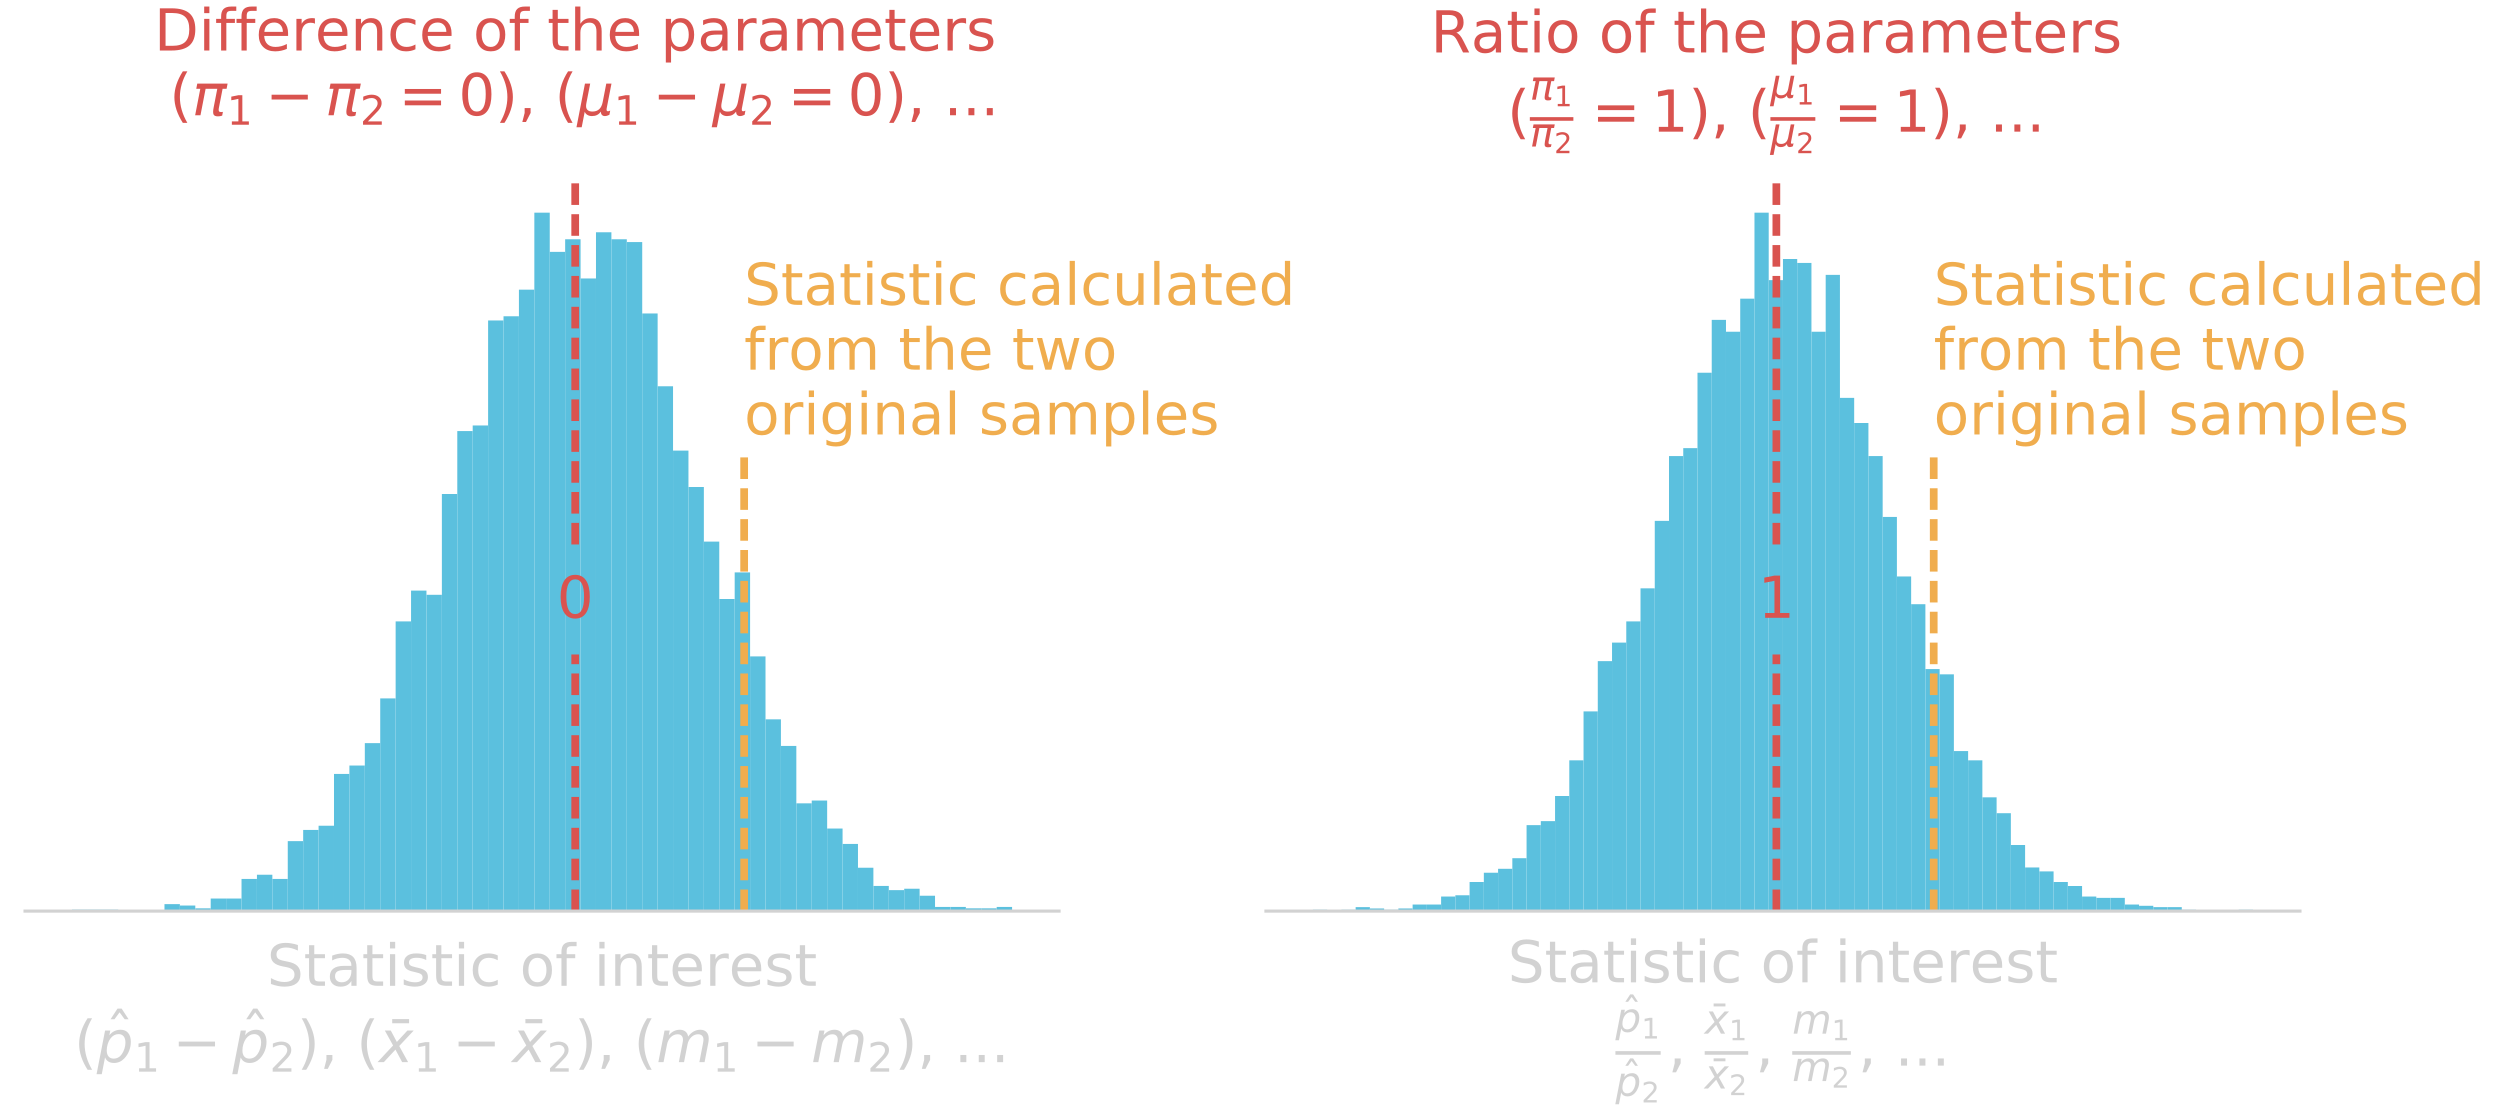 <?xml version="1.0" encoding="utf-8" standalone="no"?>
<!DOCTYPE svg PUBLIC "-//W3C//DTD SVG 1.1//EN"
  "http://www.w3.org/Graphics/SVG/1.1/DTD/svg11.dtd">
<!-- Created with matplotlib (http://matplotlib.org/) -->
<svg height="288pt" version="1.1" viewBox="0 0 648 288" width="648pt" xmlns="http://www.w3.org/2000/svg" xmlns:xlink="http://www.w3.org/1999/xlink">
 <defs>
  <style type="text/css">
*{stroke-linecap:butt;stroke-linejoin:round;}
  </style>
 </defs>
 <g id="figure_1">
  <g id="patch_1">
   <path d="M 0 288 
L 648 288 
L 648 0 
L 0 0 
z
" style="fill:none;"/>
  </g>
  <g id="axes_1">
   <g id="patch_2">
    <path d="M 6.48 236.16 
L 274.516 236.16 
L 274.516 46.08 
L 6.48 46.08 
z
" style="fill:none;"/>
   </g>
   <g id="patch_3">
    <path clip-path="url(#p42663a3087)" d="M 18.663 236.16 
L 22.658 236.16 
L 22.658 235.797 
L 18.663 235.797 
z
" style="fill:#5bc0de;"/>
   </g>
   <g id="patch_4">
    <path clip-path="url(#p42663a3087)" d="M 22.658 236.16 
L 26.653 236.16 
L 26.653 235.797 
L 22.658 235.797 
z
" style="fill:#5bc0de;"/>
   </g>
   <g id="patch_5">
    <path clip-path="url(#p42663a3087)" d="M 26.653 236.16 
L 30.647 236.16 
L 30.647 235.797 
L 26.653 235.797 
z
" style="fill:#5bc0de;"/>
   </g>
   <g id="patch_6">
    <path clip-path="url(#p42663a3087)" d="M 30.647 236.16 
L 34.642 236.16 
L 34.642 236.16 
L 30.647 236.16 
z
" style="fill:#5bc0de;"/>
   </g>
   <g id="patch_7">
    <path clip-path="url(#p42663a3087)" d="M 34.642 236.16 
L 38.636 236.16 
L 38.636 236.16 
L 34.642 236.16 
z
" style="fill:#5bc0de;"/>
   </g>
   <g id="patch_8">
    <path clip-path="url(#p42663a3087)" d="M 38.636 236.16 
L 42.631 236.16 
L 42.631 236.16 
L 38.636 236.16 
z
" style="fill:#5bc0de;"/>
   </g>
   <g id="patch_9">
    <path clip-path="url(#p42663a3087)" d="M 42.631 236.16 
L 46.626 236.16 
L 46.626 234.346 
L 42.631 234.346 
z
" style="fill:#5bc0de;"/>
   </g>
   <g id="patch_10">
    <path clip-path="url(#p42663a3087)" d="M 46.626 236.16 
L 50.62 236.16 
L 50.62 234.709 
L 46.626 234.709 
z
" style="fill:#5bc0de;"/>
   </g>
   <g id="patch_11">
    <path clip-path="url(#p42663a3087)" d="M 50.62 236.16 
L 54.615 236.16 
L 54.615 235.434 
L 50.62 235.434 
z
" style="fill:#5bc0de;"/>
   </g>
   <g id="patch_12">
    <path clip-path="url(#p42663a3087)" d="M 54.615 236.16 
L 58.609 236.16 
L 58.609 232.895 
L 54.615 232.895 
z
" style="fill:#5bc0de;"/>
   </g>
   <g id="patch_13">
    <path clip-path="url(#p42663a3087)" d="M 58.609 236.16 
L 62.604 236.16 
L 62.604 232.895 
L 58.609 232.895 
z
" style="fill:#5bc0de;"/>
   </g>
   <g id="patch_14">
    <path clip-path="url(#p42663a3087)" d="M 62.604 236.16 
L 66.598 236.16 
L 66.598 227.816 
L 62.604 227.816 
z
" style="fill:#5bc0de;"/>
   </g>
   <g id="patch_15">
    <path clip-path="url(#p42663a3087)" d="M 66.598 236.16 
L 70.593 236.16 
L 70.593 226.728 
L 66.598 226.728 
z
" style="fill:#5bc0de;"/>
   </g>
   <g id="patch_16">
    <path clip-path="url(#p42663a3087)" d="M 70.593 236.16 
L 74.588 236.16 
L 74.588 227.816 
L 70.593 227.816 
z
" style="fill:#5bc0de;"/>
   </g>
   <g id="patch_17">
    <path clip-path="url(#p42663a3087)" d="M 74.588 236.16 
L 78.582 236.16 
L 78.582 218.021 
L 74.588 218.021 
z
" style="fill:#5bc0de;"/>
   </g>
   <g id="patch_18">
    <path clip-path="url(#p42663a3087)" d="M 78.582 236.16 
L 82.577 236.16 
L 82.577 215.119 
L 78.582 215.119 
z
" style="fill:#5bc0de;"/>
   </g>
   <g id="patch_19">
    <path clip-path="url(#p42663a3087)" d="M 82.577 236.16 
L 86.571 236.16 
L 86.571 214.03 
L 82.577 214.03 
z
" style="fill:#5bc0de;"/>
   </g>
   <g id="patch_20">
    <path clip-path="url(#p42663a3087)" d="M 86.571 236.16 
L 90.566 236.16 
L 90.566 200.607 
L 86.571 200.607 
z
" style="fill:#5bc0de;"/>
   </g>
   <g id="patch_21">
    <path clip-path="url(#p42663a3087)" d="M 90.566 236.16 
L 94.561 236.16 
L 94.561 198.431 
L 90.566 198.431 
z
" style="fill:#5bc0de;"/>
   </g>
   <g id="patch_22">
    <path clip-path="url(#p42663a3087)" d="M 94.561 236.16 
L 98.555 236.16 
L 98.555 192.626 
L 94.561 192.626 
z
" style="fill:#5bc0de;"/>
   </g>
   <g id="patch_23">
    <path clip-path="url(#p42663a3087)" d="M 98.555 236.16 
L 102.55 236.16 
L 102.55 181.017 
L 98.555 181.017 
z
" style="fill:#5bc0de;"/>
   </g>
   <g id="patch_24">
    <path clip-path="url(#p42663a3087)" d="M 102.55 236.16 
L 106.544 236.16 
L 106.544 161.064 
L 102.55 161.064 
z
" style="fill:#5bc0de;"/>
   </g>
   <g id="patch_25">
    <path clip-path="url(#p42663a3087)" d="M 106.544 236.16 
L 110.539 236.16 
L 110.539 153.083 
L 106.544 153.083 
z
" style="fill:#5bc0de;"/>
   </g>
   <g id="patch_26">
    <path clip-path="url(#p42663a3087)" d="M 110.539 236.16 
L 114.533 236.16 
L 114.533 154.171 
L 110.539 154.171 
z
" style="fill:#5bc0de;"/>
   </g>
   <g id="patch_27">
    <path clip-path="url(#p42663a3087)" d="M 114.533 236.16 
L 118.528 236.16 
L 118.528 128.051 
L 114.533 128.051 
z
" style="fill:#5bc0de;"/>
   </g>
   <g id="patch_28">
    <path clip-path="url(#p42663a3087)" d="M 118.528 236.16 
L 122.523 236.16 
L 122.523 111.726 
L 118.528 111.726 
z
" style="fill:#5bc0de;"/>
   </g>
   <g id="patch_29">
    <path clip-path="url(#p42663a3087)" d="M 122.523 236.16 
L 126.517 236.16 
L 126.517 110.274 
L 122.523 110.274 
z
" style="fill:#5bc0de;"/>
   </g>
   <g id="patch_30">
    <path clip-path="url(#p42663a3087)" d="M 126.517 236.16 
L 130.512 236.16 
L 130.512 83.066 
L 126.517 83.066 
z
" style="fill:#5bc0de;"/>
   </g>
   <g id="patch_31">
    <path clip-path="url(#p42663a3087)" d="M 130.512 236.16 
L 134.506 236.16 
L 134.506 81.977 
L 130.512 81.977 
z
" style="fill:#5bc0de;"/>
   </g>
   <g id="patch_32">
    <path clip-path="url(#p42663a3087)" d="M 134.506 236.16 
L 138.501 236.16 
L 138.501 75.084 
L 134.506 75.084 
z
" style="fill:#5bc0de;"/>
   </g>
   <g id="patch_33">
    <path clip-path="url(#p42663a3087)" d="M 138.501 236.16 
L 142.495 236.16 
L 142.495 55.131 
L 138.501 55.131 
z
" style="fill:#5bc0de;"/>
   </g>
   <g id="patch_34">
    <path clip-path="url(#p42663a3087)" d="M 142.495 236.16 
L 146.49 236.16 
L 146.49 65.289 
L 142.495 65.289 
z
" style="fill:#5bc0de;"/>
   </g>
   <g id="patch_35">
    <path clip-path="url(#p42663a3087)" d="M 146.49 236.16 
L 150.485 236.16 
L 150.485 62.024 
L 146.49 62.024 
z
" style="fill:#5bc0de;"/>
   </g>
   <g id="patch_36">
    <path clip-path="url(#p42663a3087)" d="M 150.485 236.16 
L 154.479 236.16 
L 154.479 72.182 
L 150.485 72.182 
z
" style="fill:#5bc0de;"/>
   </g>
   <g id="patch_37">
    <path clip-path="url(#p42663a3087)" d="M 154.479 236.16 
L 158.474 236.16 
L 158.474 60.21 
L 154.479 60.21 
z
" style="fill:#5bc0de;"/>
   </g>
   <g id="patch_38">
    <path clip-path="url(#p42663a3087)" d="M 158.474 236.16 
L 162.468 236.16 
L 162.468 62.024 
L 158.474 62.024 
z
" style="fill:#5bc0de;"/>
   </g>
   <g id="patch_39">
    <path clip-path="url(#p42663a3087)" d="M 162.468 236.16 
L 166.463 236.16 
L 166.463 62.75 
L 162.468 62.75 
z
" style="fill:#5bc0de;"/>
   </g>
   <g id="patch_40">
    <path clip-path="url(#p42663a3087)" d="M 166.463 236.16 
L 170.458 236.16 
L 170.458 81.252 
L 166.463 81.252 
z
" style="fill:#5bc0de;"/>
   </g>
   <g id="patch_41">
    <path clip-path="url(#p42663a3087)" d="M 170.458 236.16 
L 174.452 236.16 
L 174.452 100.116 
L 170.458 100.116 
z
" style="fill:#5bc0de;"/>
   </g>
   <g id="patch_42">
    <path clip-path="url(#p42663a3087)" d="M 174.452 236.16 
L 178.447 236.16 
L 178.447 116.804 
L 174.452 116.804 
z
" style="fill:#5bc0de;"/>
   </g>
   <g id="patch_43">
    <path clip-path="url(#p42663a3087)" d="M 178.447 236.16 
L 182.441 236.16 
L 182.441 126.237 
L 178.447 126.237 
z
" style="fill:#5bc0de;"/>
   </g>
   <g id="patch_44">
    <path clip-path="url(#p42663a3087)" d="M 182.441 236.16 
L 186.436 236.16 
L 186.436 140.385 
L 182.441 140.385 
z
" style="fill:#5bc0de;"/>
   </g>
   <g id="patch_45">
    <path clip-path="url(#p42663a3087)" d="M 186.436 236.16 
L 190.43 236.16 
L 190.43 155.259 
L 186.436 155.259 
z
" style="fill:#5bc0de;"/>
   </g>
   <g id="patch_46">
    <path clip-path="url(#p42663a3087)" d="M 190.43 236.16 
L 194.425 236.16 
L 194.425 148.367 
L 190.43 148.367 
z
" style="fill:#5bc0de;"/>
   </g>
   <g id="patch_47">
    <path clip-path="url(#p42663a3087)" d="M 194.425 236.16 
L 198.42 236.16 
L 198.42 170.134 
L 194.425 170.134 
z
" style="fill:#5bc0de;"/>
   </g>
   <g id="patch_48">
    <path clip-path="url(#p42663a3087)" d="M 198.42 236.16 
L 202.414 236.16 
L 202.414 186.459 
L 198.42 186.459 
z
" style="fill:#5bc0de;"/>
   </g>
   <g id="patch_49">
    <path clip-path="url(#p42663a3087)" d="M 202.414 236.16 
L 206.409 236.16 
L 206.409 193.352 
L 202.414 193.352 
z
" style="fill:#5bc0de;"/>
   </g>
   <g id="patch_50">
    <path clip-path="url(#p42663a3087)" d="M 206.409 236.16 
L 210.403 236.16 
L 210.403 208.226 
L 206.409 208.226 
z
" style="fill:#5bc0de;"/>
   </g>
   <g id="patch_51">
    <path clip-path="url(#p42663a3087)" d="M 210.403 236.16 
L 214.398 236.16 
L 214.398 207.5 
L 210.403 207.5 
z
" style="fill:#5bc0de;"/>
   </g>
   <g id="patch_52">
    <path clip-path="url(#p42663a3087)" d="M 214.398 236.16 
L 218.393 236.16 
L 218.393 214.756 
L 214.398 214.756 
z
" style="fill:#5bc0de;"/>
   </g>
   <g id="patch_53">
    <path clip-path="url(#p42663a3087)" d="M 218.393 236.16 
L 222.387 236.16 
L 222.387 218.746 
L 218.393 218.746 
z
" style="fill:#5bc0de;"/>
   </g>
   <g id="patch_54">
    <path clip-path="url(#p42663a3087)" d="M 222.387 236.16 
L 226.382 236.16 
L 226.382 224.914 
L 222.387 224.914 
z
" style="fill:#5bc0de;"/>
   </g>
   <g id="patch_55">
    <path clip-path="url(#p42663a3087)" d="M 226.382 236.16 
L 230.376 236.16 
L 230.376 229.63 
L 226.382 229.63 
z
" style="fill:#5bc0de;"/>
   </g>
   <g id="patch_56">
    <path clip-path="url(#p42663a3087)" d="M 230.376 236.16 
L 234.371 236.16 
L 234.371 230.718 
L 230.376 230.718 
z
" style="fill:#5bc0de;"/>
   </g>
   <g id="patch_57">
    <path clip-path="url(#p42663a3087)" d="M 234.371 236.16 
L 238.365 236.16 
L 238.365 230.355 
L 234.371 230.355 
z
" style="fill:#5bc0de;"/>
   </g>
   <g id="patch_58">
    <path clip-path="url(#p42663a3087)" d="M 238.365 236.16 
L 242.36 236.16 
L 242.36 232.169 
L 238.365 232.169 
z
" style="fill:#5bc0de;"/>
   </g>
   <g id="patch_59">
    <path clip-path="url(#p42663a3087)" d="M 242.36 236.16 
L 246.355 236.16 
L 246.355 235.072 
L 242.36 235.072 
z
" style="fill:#5bc0de;"/>
   </g>
   <g id="patch_60">
    <path clip-path="url(#p42663a3087)" d="M 246.355 236.16 
L 250.349 236.16 
L 250.349 235.072 
L 246.355 235.072 
z
" style="fill:#5bc0de;"/>
   </g>
   <g id="patch_61">
    <path clip-path="url(#p42663a3087)" d="M 250.349 236.16 
L 254.344 236.16 
L 254.344 235.434 
L 250.349 235.434 
z
" style="fill:#5bc0de;"/>
   </g>
   <g id="patch_62">
    <path clip-path="url(#p42663a3087)" d="M 254.344 236.16 
L 258.338 236.16 
L 258.338 235.434 
L 254.344 235.434 
z
" style="fill:#5bc0de;"/>
   </g>
   <g id="patch_63">
    <path clip-path="url(#p42663a3087)" d="M 258.338 236.16 
L 262.333 236.16 
L 262.333 235.072 
L 258.338 235.072 
z
" style="fill:#5bc0de;"/>
   </g>
   <g id="matplotlib.axis_1">
    <g id="text_1">
     <!-- Statistic of interest -->
     <defs>
      <path d="M 53.516 70.516 
L 53.516 60.891 
Q 47.906 63.578 42.922 64.891 
Q 37.938 66.219 33.297 66.219 
Q 25.25 66.219 20.875 63.094 
Q 16.5 59.969 16.5 54.203 
Q 16.5 49.359 19.406 46.891 
Q 22.312 44.438 30.422 42.922 
L 36.375 41.703 
Q 47.406 39.594 52.656 34.297 
Q 57.906 29 57.906 20.125 
Q 57.906 9.516 50.797 4.047 
Q 43.703 -1.422 29.984 -1.422 
Q 24.812 -1.422 18.969 -0.25 
Q 13.141 0.922 6.891 3.219 
L 6.891 13.375 
Q 12.891 10.016 18.656 8.297 
Q 24.422 6.594 29.984 6.594 
Q 38.422 6.594 43.016 9.906 
Q 47.609 13.234 47.609 19.391 
Q 47.609 24.75 44.312 27.781 
Q 41.016 30.812 33.5 32.328 
L 27.484 33.5 
Q 16.453 35.688 11.516 40.375 
Q 6.594 45.062 6.594 53.422 
Q 6.594 63.094 13.406 68.656 
Q 20.219 74.219 32.172 74.219 
Q 37.312 74.219 42.625 73.281 
Q 47.953 72.359 53.516 70.516 
" id="DejaVuSans-53"/>
      <path d="M 18.312 70.219 
L 18.312 54.688 
L 36.812 54.688 
L 36.812 47.703 
L 18.312 47.703 
L 18.312 18.016 
Q 18.312 11.328 20.141 9.422 
Q 21.969 7.516 27.594 7.516 
L 36.812 7.516 
L 36.812 0 
L 27.594 0 
Q 17.188 0 13.234 3.875 
Q 9.281 7.766 9.281 18.016 
L 9.281 47.703 
L 2.688 47.703 
L 2.688 54.688 
L 9.281 54.688 
L 9.281 70.219 
z
" id="DejaVuSans-74"/>
      <path d="M 34.281 27.484 
Q 23.391 27.484 19.188 25 
Q 14.984 22.516 14.984 16.5 
Q 14.984 11.719 18.141 8.906 
Q 21.297 6.109 26.703 6.109 
Q 34.188 6.109 38.703 11.406 
Q 43.219 16.703 43.219 25.484 
L 43.219 27.484 
z
M 52.203 31.203 
L 52.203 0 
L 43.219 0 
L 43.219 8.297 
Q 40.141 3.328 35.547 0.953 
Q 30.953 -1.422 24.312 -1.422 
Q 15.922 -1.422 10.953 3.297 
Q 6 8.016 6 15.922 
Q 6 25.141 12.172 29.828 
Q 18.359 34.516 30.609 34.516 
L 43.219 34.516 
L 43.219 35.406 
Q 43.219 41.609 39.141 45 
Q 35.062 48.391 27.688 48.391 
Q 23 48.391 18.547 47.266 
Q 14.109 46.141 10.016 43.891 
L 10.016 52.203 
Q 14.938 54.109 19.578 55.047 
Q 24.219 56 28.609 56 
Q 40.484 56 46.344 49.844 
Q 52.203 43.703 52.203 31.203 
" id="DejaVuSans-61"/>
      <path d="M 9.422 54.688 
L 18.406 54.688 
L 18.406 0 
L 9.422 0 
z
M 9.422 75.984 
L 18.406 75.984 
L 18.406 64.594 
L 9.422 64.594 
z
" id="DejaVuSans-69"/>
      <path d="M 44.281 53.078 
L 44.281 44.578 
Q 40.484 46.531 36.375 47.5 
Q 32.281 48.484 27.875 48.484 
Q 21.188 48.484 17.844 46.438 
Q 14.5 44.391 14.5 40.281 
Q 14.5 37.156 16.891 35.375 
Q 19.281 33.594 26.516 31.984 
L 29.594 31.297 
Q 39.156 29.25 43.188 25.516 
Q 47.219 21.781 47.219 15.094 
Q 47.219 7.469 41.188 3.016 
Q 35.156 -1.422 24.609 -1.422 
Q 20.219 -1.422 15.453 -0.562 
Q 10.688 0.297 5.422 2 
L 5.422 11.281 
Q 10.406 8.688 15.234 7.391 
Q 20.062 6.109 24.812 6.109 
Q 31.156 6.109 34.562 8.281 
Q 37.984 10.453 37.984 14.406 
Q 37.984 18.062 35.516 20.016 
Q 33.062 21.969 24.703 23.781 
L 21.578 24.516 
Q 13.234 26.266 9.516 29.906 
Q 5.812 33.547 5.812 39.891 
Q 5.812 47.609 11.281 51.797 
Q 16.75 56 26.812 56 
Q 31.781 56 36.172 55.266 
Q 40.578 54.547 44.281 53.078 
" id="DejaVuSans-73"/>
      <path d="M 48.781 52.594 
L 48.781 44.188 
Q 44.969 46.297 41.141 47.344 
Q 37.312 48.391 33.406 48.391 
Q 24.656 48.391 19.812 42.844 
Q 14.984 37.312 14.984 27.297 
Q 14.984 17.281 19.812 11.734 
Q 24.656 6.203 33.406 6.203 
Q 37.312 6.203 41.141 7.25 
Q 44.969 8.297 48.781 10.406 
L 48.781 2.094 
Q 45.016 0.344 40.984 -0.531 
Q 36.969 -1.422 32.422 -1.422 
Q 20.062 -1.422 12.781 6.344 
Q 5.516 14.109 5.516 27.297 
Q 5.516 40.672 12.859 48.328 
Q 20.219 56 33.016 56 
Q 37.156 56 41.109 55.141 
Q 45.062 54.297 48.781 52.594 
" id="DejaVuSans-63"/>
      <path id="DejaVuSans-20"/>
      <path d="M 30.609 48.391 
Q 23.391 48.391 19.188 42.75 
Q 14.984 37.109 14.984 27.297 
Q 14.984 17.484 19.156 11.844 
Q 23.344 6.203 30.609 6.203 
Q 37.797 6.203 41.984 11.859 
Q 46.188 17.531 46.188 27.297 
Q 46.188 37.016 41.984 42.703 
Q 37.797 48.391 30.609 48.391 
M 30.609 56 
Q 42.328 56 49.016 48.375 
Q 55.719 40.766 55.719 27.297 
Q 55.719 13.875 49.016 6.219 
Q 42.328 -1.422 30.609 -1.422 
Q 18.844 -1.422 12.172 6.219 
Q 5.516 13.875 5.516 27.297 
Q 5.516 40.766 12.172 48.375 
Q 18.844 56 30.609 56 
" id="DejaVuSans-6f"/>
      <path d="M 37.109 75.984 
L 37.109 68.5 
L 28.516 68.5 
Q 23.688 68.5 21.797 66.547 
Q 19.922 64.594 19.922 59.516 
L 19.922 54.688 
L 34.719 54.688 
L 34.719 47.703 
L 19.922 47.703 
L 19.922 0 
L 10.891 0 
L 10.891 47.703 
L 2.297 47.703 
L 2.297 54.688 
L 10.891 54.688 
L 10.891 58.5 
Q 10.891 67.625 15.141 71.797 
Q 19.391 75.984 28.609 75.984 
z
" id="DejaVuSans-66"/>
      <path d="M 54.891 33.016 
L 54.891 0 
L 45.906 0 
L 45.906 32.719 
Q 45.906 40.484 42.875 44.328 
Q 39.844 48.188 33.797 48.188 
Q 26.516 48.188 22.312 43.547 
Q 18.109 38.922 18.109 30.906 
L 18.109 0 
L 9.078 0 
L 9.078 54.688 
L 18.109 54.688 
L 18.109 46.188 
Q 21.344 51.125 25.703 53.562 
Q 30.078 56 35.797 56 
Q 45.219 56 50.047 50.172 
Q 54.891 44.344 54.891 33.016 
" id="DejaVuSans-6e"/>
      <path d="M 56.203 29.594 
L 56.203 25.203 
L 14.891 25.203 
Q 15.484 15.922 20.484 11.062 
Q 25.484 6.203 34.422 6.203 
Q 39.594 6.203 44.453 7.469 
Q 49.312 8.734 54.109 11.281 
L 54.109 2.781 
Q 49.266 0.734 44.188 -0.344 
Q 39.109 -1.422 33.891 -1.422 
Q 20.797 -1.422 13.156 6.188 
Q 5.516 13.812 5.516 26.812 
Q 5.516 40.234 12.766 48.109 
Q 20.016 56 32.328 56 
Q 43.359 56 49.781 48.891 
Q 56.203 41.797 56.203 29.594 
M 47.219 32.234 
Q 47.125 39.594 43.094 43.984 
Q 39.062 48.391 32.422 48.391 
Q 24.906 48.391 20.391 44.141 
Q 15.875 39.891 15.188 32.172 
z
" id="DejaVuSans-65"/>
      <path d="M 41.109 46.297 
Q 39.594 47.172 37.812 47.578 
Q 36.031 48 33.891 48 
Q 26.266 48 22.188 43.047 
Q 18.109 38.094 18.109 28.812 
L 18.109 0 
L 9.078 0 
L 9.078 54.688 
L 18.109 54.688 
L 18.109 46.188 
Q 20.953 51.172 25.484 53.578 
Q 30.031 56 36.531 56 
Q 37.453 56 38.578 55.875 
Q 39.703 55.766 41.062 55.516 
z
" id="DejaVuSans-72"/>
     </defs>
     <g style="fill:#d2d2d2;" transform="translate(69.191 255.527)scale(0.15 -0.15)">
      <use xlink:href="#DejaVuSans-53"/>
      <use x="63.477" xlink:href="#DejaVuSans-74"/>
      <use x="102.686" xlink:href="#DejaVuSans-61"/>
      <use x="163.965" xlink:href="#DejaVuSans-74"/>
      <use x="203.174" xlink:href="#DejaVuSans-69"/>
      <use x="230.957" xlink:href="#DejaVuSans-73"/>
      <use x="283.057" xlink:href="#DejaVuSans-74"/>
      <use x="322.266" xlink:href="#DejaVuSans-69"/>
      <use x="350.049" xlink:href="#DejaVuSans-63"/>
      <use x="405.029" xlink:href="#DejaVuSans-20"/>
      <use x="436.816" xlink:href="#DejaVuSans-6f"/>
      <use x="497.998" xlink:href="#DejaVuSans-66"/>
      <use x="533.203" xlink:href="#DejaVuSans-20"/>
      <use x="564.99" xlink:href="#DejaVuSans-69"/>
      <use x="592.773" xlink:href="#DejaVuSans-6e"/>
      <use x="656.152" xlink:href="#DejaVuSans-74"/>
      <use x="695.361" xlink:href="#DejaVuSans-65"/>
      <use x="756.885" xlink:href="#DejaVuSans-72"/>
      <use x="797.967" xlink:href="#DejaVuSans-65"/>
      <use x="859.49" xlink:href="#DejaVuSans-73"/>
      <use x="911.59" xlink:href="#DejaVuSans-74"/>
     </g>
     <!-- $(\hat{p}_1-\hat{p}_2)$, $(\bar{x}_1-\bar{x}_2)$, $(m_1-m_2)$, ... -->
     <defs>
      <path d="M 31 75.875 
Q 24.469 64.656 21.281 53.656 
Q 18.109 42.672 18.109 31.391 
Q 18.109 20.125 21.312 9.062 
Q 24.516 -2 31 -13.188 
L 23.188 -13.188 
Q 15.875 -1.703 12.234 9.375 
Q 8.594 20.453 8.594 31.391 
Q 8.594 42.281 12.203 53.312 
Q 15.828 64.359 23.188 75.875 
z
" id="DejaVuSans-28"/>
      <path d="M -28.609 79.984 
L -21.391 79.984 
L -9.422 61.625 
L -16.219 61.625 
L -25 73.578 
L -33.797 61.625 
L -40.578 61.625 
z
M -25 56 
z
" id="DejaVuSans-302"/>
      <path d="M 49.609 33.688 
Q 49.609 40.875 46.484 44.672 
Q 43.359 48.484 37.5 48.484 
Q 33.5 48.484 29.859 46.438 
Q 26.219 44.391 23.391 40.484 
Q 20.609 36.625 18.938 31.156 
Q 17.281 25.688 17.281 20.312 
Q 17.281 13.484 20.406 9.797 
Q 23.531 6.109 29.297 6.109 
Q 33.547 6.109 37.188 8.109 
Q 40.828 10.109 43.406 13.922 
Q 46.188 17.922 47.891 23.344 
Q 49.609 28.766 49.609 33.688 
M 21.781 46.391 
Q 25.391 51.125 30.297 53.562 
Q 35.203 56 41.219 56 
Q 49.609 56 54.25 50.5 
Q 58.891 45.016 58.891 35.109 
Q 58.891 27 56 19.656 
Q 53.125 12.312 47.703 6.5 
Q 44.094 2.641 39.547 0.609 
Q 35.016 -1.422 29.984 -1.422 
Q 24.172 -1.422 20.219 1 
Q 16.266 3.422 14.312 8.203 
L 8.688 -20.797 
L -0.297 -20.797 
L 14.406 54.688 
L 23.391 54.688 
z
" id="DejaVuSans-Oblique-70"/>
      <path d="M 12.406 8.297 
L 28.516 8.297 
L 28.516 63.922 
L 10.984 60.406 
L 10.984 69.391 
L 28.422 72.906 
L 38.281 72.906 
L 38.281 8.297 
L 54.391 8.297 
L 54.391 0 
L 12.406 0 
z
" id="DejaVuSans-31"/>
      <path d="M 10.594 35.5 
L 73.188 35.5 
L 73.188 27.203 
L 10.594 27.203 
z
" id="DejaVuSans-2212"/>
      <path d="M 19.188 8.297 
L 53.609 8.297 
L 53.609 0 
L 7.328 0 
L 7.328 8.297 
Q 12.938 14.109 22.625 23.891 
Q 32.328 33.688 34.812 36.531 
Q 39.547 41.844 41.422 45.531 
Q 43.312 49.219 43.312 52.781 
Q 43.312 58.594 39.234 62.25 
Q 35.156 65.922 28.609 65.922 
Q 23.969 65.922 18.812 64.312 
Q 13.672 62.703 7.812 59.422 
L 7.812 69.391 
Q 13.766 71.781 18.938 73 
Q 24.125 74.219 28.422 74.219 
Q 39.75 74.219 46.484 68.547 
Q 53.219 62.891 53.219 53.422 
Q 53.219 48.922 51.531 44.891 
Q 49.859 40.875 45.406 35.406 
Q 44.188 33.984 37.641 27.219 
Q 31.109 20.453 19.188 8.297 
" id="DejaVuSans-32"/>
      <path d="M 8.016 75.875 
L 15.828 75.875 
Q 23.141 64.359 26.781 53.312 
Q 30.422 42.281 30.422 31.391 
Q 30.422 20.453 26.781 9.375 
Q 23.141 -1.703 15.828 -13.188 
L 8.016 -13.188 
Q 14.5 -2 17.703 9.062 
Q 20.906 20.125 20.906 31.391 
Q 20.906 42.672 17.703 53.656 
Q 14.5 64.656 8.016 75.875 
" id="DejaVuSans-29"/>
      <path d="M 11.719 12.406 
L 22.016 12.406 
L 22.016 4 
L 14.016 -11.625 
L 7.719 -11.625 
L 11.719 4 
z
" id="DejaVuSans-2c"/>
      <path d="M -39.344 74.516 
L -10.156 74.516 
L -10.156 67.281 
L -39.344 67.281 
z
" id="DejaVuSans-304"/>
      <path d="M 60.016 54.688 
L 34.906 27.875 
L 50.297 0 
L 39.984 0 
L 28.422 21.688 
L 8.297 0 
L -2.594 0 
L 24.312 28.812 
L 10.016 54.688 
L 20.312 54.688 
L 30.812 34.906 
L 49.125 54.688 
z
" id="DejaVuSans-Oblique-78"/>
      <path d="M 89.797 33.016 
L 83.406 0 
L 74.422 0 
L 80.719 32.719 
Q 81.109 34.812 81.297 36.328 
Q 81.5 37.844 81.5 38.922 
Q 81.5 43.312 79.047 45.75 
Q 76.609 48.188 72.219 48.188 
Q 65.672 48.188 60.547 43.281 
Q 55.422 38.375 53.906 30.516 
L 47.906 0 
L 38.922 0 
L 45.312 32.719 
Q 45.703 34.516 45.891 36.047 
Q 46.094 37.594 46.094 38.812 
Q 46.094 43.266 43.656 45.719 
Q 41.219 48.188 36.922 48.188 
Q 30.281 48.188 25.141 43.281 
Q 20.016 38.375 18.5 30.516 
L 12.5 0 
L 3.516 0 
L 14.203 54.688 
L 23.188 54.688 
L 21.484 46.188 
Q 25.141 50.984 30.047 53.484 
Q 34.969 56 40.578 56 
Q 46.531 56 50.359 52.875 
Q 54.203 49.75 54.984 44.188 
Q 59.078 49.953 64.469 52.969 
Q 69.875 56 75.875 56 
Q 82.906 56 86.734 51.953 
Q 90.578 47.906 90.578 40.484 
Q 90.578 38.875 90.375 36.938 
Q 90.188 35.016 89.797 33.016 
" id="DejaVuSans-Oblique-6d"/>
      <path d="M 10.688 12.406 
L 21 12.406 
L 21 0 
L 10.688 0 
z
" id="DejaVuSans-2e"/>
     </defs>
     <g style="fill:#d2d2d2;" transform="translate(19.223 275.387)scale(0.15 -0.15)">
      <use transform="translate(0 0.516)" xlink:href="#DejaVuSans-28"/>
      <use transform="translate(103.461 13.016)" xlink:href="#DejaVuSans-302"/>
      <use transform="translate(39.014 0.516)" xlink:href="#DejaVuSans-Oblique-70"/>
      <use transform="translate(103.447 -15.891)scale(0.7)" xlink:href="#DejaVuSans-31"/>
      <use transform="translate(170.2 0.516)" xlink:href="#DejaVuSans-2212"/>
      <use transform="translate(337.919 13.016)" xlink:href="#DejaVuSans-302"/>
      <use transform="translate(273.472 0.516)" xlink:href="#DejaVuSans-Oblique-70"/>
      <use transform="translate(337.905 -15.891)scale(0.7)" xlink:href="#DejaVuSans-32"/>
      <use transform="translate(385.176 0.516)" xlink:href="#DejaVuSans-29"/>
      <use transform="translate(424.189 0.516)" xlink:href="#DejaVuSans-2c"/>
      <use transform="translate(455.977 0.516)" xlink:href="#DejaVuSans-20"/>
      <use transform="translate(487.764 0.516)" xlink:href="#DejaVuSans-28"/>
      <use transform="translate(588.916 0.422)" xlink:href="#DejaVuSans-304"/>
      <use transform="translate(526.777 0.516)" xlink:href="#DejaVuSans-Oblique-78"/>
      <use transform="translate(586.914 -15.891)scale(0.7)" xlink:href="#DejaVuSans-31"/>
      <use transform="translate(653.667 0.516)" xlink:href="#DejaVuSans-2212"/>
      <use transform="translate(819.077 0.422)" xlink:href="#DejaVuSans-304"/>
      <use transform="translate(756.938 0.516)" xlink:href="#DejaVuSans-Oblique-78"/>
      <use transform="translate(817.075 -15.891)scale(0.7)" xlink:href="#DejaVuSans-32"/>
      <use transform="translate(864.346 0.516)" xlink:href="#DejaVuSans-29"/>
      <use transform="translate(903.359 0.516)" xlink:href="#DejaVuSans-2c"/>
      <use transform="translate(935.146 0.516)" xlink:href="#DejaVuSans-20"/>
      <use transform="translate(966.934 0.516)" xlink:href="#DejaVuSans-28"/>
      <use transform="translate(1005.947 0.516)" xlink:href="#DejaVuSans-Oblique-6d"/>
      <use transform="translate(1103.359 -15.891)scale(0.7)" xlink:href="#DejaVuSans-31"/>
      <use transform="translate(1170.112 0.516)" xlink:href="#DejaVuSans-2212"/>
      <use transform="translate(1273.384 0.516)" xlink:href="#DejaVuSans-Oblique-6d"/>
      <use transform="translate(1370.796 -15.891)scale(0.7)" xlink:href="#DejaVuSans-32"/>
      <use transform="translate(1418.066 0.516)" xlink:href="#DejaVuSans-29"/>
      <use transform="translate(1457.08 0.516)" xlink:href="#DejaVuSans-2c"/>
      <use transform="translate(1488.867 0.516)" xlink:href="#DejaVuSans-20"/>
      <use transform="translate(1520.654 0.516)" xlink:href="#DejaVuSans-2e"/>
      <use transform="translate(1552.441 0.516)" xlink:href="#DejaVuSans-2e"/>
      <use transform="translate(1584.229 0.516)" xlink:href="#DejaVuSans-2e"/>
     </g>
    </g>
   </g>
   <g id="matplotlib.axis_2"/>
   <g id="line2d_1">
    <path clip-path="url(#p42663a3087)" d="M 149.094 236.16 
L 149.094 169.632 
" style="fill:none;stroke:#d9534f;stroke-dasharray:5.6,2.4;stroke-dashoffset:0;stroke-width:2;"/>
   </g>
   <g id="line2d_2">
    <path clip-path="url(#p42663a3087)" d="M 149.094 141.12 
L 149.094 46.08 
" style="fill:none;stroke:#d9534f;stroke-dasharray:5.6,2.4;stroke-dashoffset:0;stroke-width:2;"/>
   </g>
   <g id="line2d_3">
    <path clip-path="url(#p42663a3087)" d="M 192.885 236.16 
L 192.885 118.31 
" style="fill:none;stroke:#f0ad4e;stroke-dasharray:5.6,2.4;stroke-dashoffset:0;stroke-width:2;"/>
   </g>
   <g id="patch_64">
    <path d="M 6.48 236.16 
L 274.516 236.16 
" style="fill:none;stroke:#d2d2d2;stroke-linecap:square;stroke-linejoin:miter;stroke-width:0.8;"/>
   </g>
   <g id="text_2">
    <!-- 0 -->
    <defs>
     <path d="M 31.781 66.406 
Q 24.172 66.406 20.328 58.906 
Q 16.5 51.422 16.5 36.375 
Q 16.5 21.391 20.328 13.891 
Q 24.172 6.391 31.781 6.391 
Q 39.453 6.391 43.281 13.891 
Q 47.125 21.391 47.125 36.375 
Q 47.125 51.422 43.281 58.906 
Q 39.453 66.406 31.781 66.406 
M 31.781 74.219 
Q 44.047 74.219 50.516 64.516 
Q 56.984 54.828 56.984 36.375 
Q 56.984 17.969 50.516 8.266 
Q 44.047 -1.422 31.781 -1.422 
Q 19.531 -1.422 13.062 8.266 
Q 6.594 17.969 6.594 36.375 
Q 6.594 54.828 13.062 64.516 
Q 19.531 74.219 31.781 74.219 
" id="DejaVuSans-30"/>
    </defs>
    <g style="fill:#d9534f;" transform="translate(144.322 160.128)scale(0.15 -0.15)">
     <use xlink:href="#DejaVuSans-30"/>
    </g>
   </g>
   <g id="text_3">
    <!-- Difference of the parameters -->
    <defs>
     <path d="M 19.672 64.797 
L 19.672 8.109 
L 31.594 8.109 
Q 46.688 8.109 53.688 14.938 
Q 60.688 21.781 60.688 36.531 
Q 60.688 51.172 53.688 57.984 
Q 46.688 64.797 31.594 64.797 
z
M 9.812 72.906 
L 30.078 72.906 
Q 51.266 72.906 61.172 64.094 
Q 71.094 55.281 71.094 36.531 
Q 71.094 17.672 61.125 8.828 
Q 51.172 0 30.078 0 
L 9.812 0 
z
" id="DejaVuSans-44"/>
     <path d="M 54.891 33.016 
L 54.891 0 
L 45.906 0 
L 45.906 32.719 
Q 45.906 40.484 42.875 44.328 
Q 39.844 48.188 33.797 48.188 
Q 26.516 48.188 22.312 43.547 
Q 18.109 38.922 18.109 30.906 
L 18.109 0 
L 9.078 0 
L 9.078 75.984 
L 18.109 75.984 
L 18.109 46.188 
Q 21.344 51.125 25.703 53.562 
Q 30.078 56 35.797 56 
Q 45.219 56 50.047 50.172 
Q 54.891 44.344 54.891 33.016 
" id="DejaVuSans-68"/>
     <path d="M 18.109 8.203 
L 18.109 -20.797 
L 9.078 -20.797 
L 9.078 54.688 
L 18.109 54.688 
L 18.109 46.391 
Q 20.953 51.266 25.266 53.625 
Q 29.594 56 35.594 56 
Q 45.562 56 51.781 48.094 
Q 58.016 40.188 58.016 27.297 
Q 58.016 14.406 51.781 6.484 
Q 45.562 -1.422 35.594 -1.422 
Q 29.594 -1.422 25.266 0.953 
Q 20.953 3.328 18.109 8.203 
M 48.688 27.297 
Q 48.688 37.203 44.609 42.844 
Q 40.531 48.484 33.406 48.484 
Q 26.266 48.484 22.188 42.844 
Q 18.109 37.203 18.109 27.297 
Q 18.109 17.391 22.188 11.75 
Q 26.266 6.109 33.406 6.109 
Q 40.531 6.109 44.609 11.75 
Q 48.688 17.391 48.688 27.297 
" id="DejaVuSans-70"/>
     <path d="M 52 44.188 
Q 55.375 50.25 60.062 53.125 
Q 64.75 56 71.094 56 
Q 79.641 56 84.281 50.016 
Q 88.922 44.047 88.922 33.016 
L 88.922 0 
L 79.891 0 
L 79.891 32.719 
Q 79.891 40.578 77.094 44.375 
Q 74.312 48.188 68.609 48.188 
Q 61.625 48.188 57.562 43.547 
Q 53.516 38.922 53.516 30.906 
L 53.516 0 
L 44.484 0 
L 44.484 32.719 
Q 44.484 40.625 41.703 44.406 
Q 38.922 48.188 33.109 48.188 
Q 26.219 48.188 22.156 43.531 
Q 18.109 38.875 18.109 30.906 
L 18.109 0 
L 9.078 0 
L 9.078 54.688 
L 18.109 54.688 
L 18.109 46.188 
Q 21.188 51.219 25.484 53.609 
Q 29.781 56 35.688 56 
Q 41.656 56 45.828 52.969 
Q 50 49.953 52 44.188 
" id="DejaVuSans-6d"/>
    </defs>
    <g style="fill:#d9534f;" transform="translate(39.961 13.094)scale(0.15 -0.15)">
     <use xlink:href="#DejaVuSans-44"/>
     <use x="77.002" xlink:href="#DejaVuSans-69"/>
     <use x="104.785" xlink:href="#DejaVuSans-66"/>
     <use x="139.99" xlink:href="#DejaVuSans-66"/>
     <use x="175.195" xlink:href="#DejaVuSans-65"/>
     <use x="236.719" xlink:href="#DejaVuSans-72"/>
     <use x="277.801" xlink:href="#DejaVuSans-65"/>
     <use x="339.324" xlink:href="#DejaVuSans-6e"/>
     <use x="402.703" xlink:href="#DejaVuSans-63"/>
     <use x="457.684" xlink:href="#DejaVuSans-65"/>
     <use x="519.207" xlink:href="#DejaVuSans-20"/>
     <use x="550.994" xlink:href="#DejaVuSans-6f"/>
     <use x="612.176" xlink:href="#DejaVuSans-66"/>
     <use x="647.381" xlink:href="#DejaVuSans-20"/>
     <use x="679.168" xlink:href="#DejaVuSans-74"/>
     <use x="718.377" xlink:href="#DejaVuSans-68"/>
     <use x="781.756" xlink:href="#DejaVuSans-65"/>
     <use x="843.279" xlink:href="#DejaVuSans-20"/>
     <use x="875.066" xlink:href="#DejaVuSans-70"/>
     <use x="938.543" xlink:href="#DejaVuSans-61"/>
     <use x="999.822" xlink:href="#DejaVuSans-72"/>
     <use x="1040.936" xlink:href="#DejaVuSans-61"/>
     <use x="1102.215" xlink:href="#DejaVuSans-6d"/>
     <use x="1199.627" xlink:href="#DejaVuSans-65"/>
     <use x="1261.15" xlink:href="#DejaVuSans-74"/>
     <use x="1300.359" xlink:href="#DejaVuSans-65"/>
     <use x="1361.883" xlink:href="#DejaVuSans-72"/>
     <use x="1402.996" xlink:href="#DejaVuSans-73"/>
    </g>
    <!--  ($\pi_1-\pi_2=0$), ($\mu_1-\mu_2=0$), ... -->
    <defs>
     <path d="M 9.125 54.688 
L 61.531 54.688 
L 59.766 45.703 
L 52.875 45.703 
L 46.344 12.109 
Q 45.656 8.594 46.578 7.031 
Q 47.469 5.516 50.141 5.516 
Q 50.875 5.516 51.953 5.672 
Q 53.078 5.766 53.422 5.812 
L 52.156 -0.688 
Q 50.344 -1.312 48.484 -1.609 
Q 46.578 -1.906 44.781 -1.906 
Q 38.922 -1.906 37.312 1.266 
Q 35.688 4.5 37.359 13.094 
L 43.703 45.703 
L 23.531 45.703 
L 14.656 0 
L 5.469 0 
L 14.359 45.703 
L 7.375 45.703 
z
" id="DejaVuSans-Oblique-3c0"/>
     <path d="M 10.594 45.406 
L 73.188 45.406 
L 73.188 37.203 
L 10.594 37.203 
z
M 10.594 25.484 
L 73.188 25.484 
L 73.188 17.188 
L 10.594 17.188 
z
" id="DejaVuSans-3d"/>
     <path d="M -1.312 -20.797 
L 13.375 54.688 
L 22.406 54.688 
L 15.766 20.656 
Q 15.578 19.625 15.422 18.359 
Q 15.281 17.094 15.281 15.828 
Q 15.281 11.281 18.141 8.828 
Q 21 6.391 26.312 6.391 
Q 33.547 6.391 37.984 10.484 
Q 42.438 14.594 44 22.797 
L 50.203 54.688 
L 59.188 54.688 
L 51.031 12.641 
Q 50.828 11.719 50.75 11.031 
Q 50.688 10.359 50.688 9.812 
Q 50.688 8.297 51.297 7.594 
Q 51.906 6.891 53.219 6.891 
Q 53.719 6.891 54.562 7.125 
Q 55.422 7.375 56.984 8.016 
L 55.609 0.781 
Q 53.469 -0.297 51.516 -0.859 
Q 49.562 -1.422 47.703 -1.422 
Q 44.484 -1.422 42.656 0.625 
Q 40.828 2.688 40.828 6.297 
Q 38.094 2.391 34.297 0.484 
Q 30.516 -1.422 25.391 -1.422 
Q 20.844 -1.422 17.453 0.672 
Q 14.062 2.781 12.984 6.203 
L 7.719 -20.797 
z
" id="DejaVuSans-Oblique-3bc"/>
    </defs>
    <g style="fill:#d9534f;" transform="translate(39.144 29.893)scale(0.15 -0.15)">
     <use transform="translate(0 0.125)" xlink:href="#DejaVuSans-20"/>
     <use transform="translate(31.787 0.125)" xlink:href="#DejaVuSans-28"/>
     <use transform="translate(70.801 0.125)" xlink:href="#DejaVuSans-Oblique-3c0"/>
     <use transform="translate(131.006 -16.281)scale(0.7)" xlink:href="#DejaVuSans-31"/>
     <use transform="translate(197.759 0.125)" xlink:href="#DejaVuSans-2212"/>
     <use transform="translate(301.03 0.125)" xlink:href="#DejaVuSans-Oblique-3c0"/>
     <use transform="translate(361.235 -16.281)scale(0.7)" xlink:href="#DejaVuSans-32"/>
     <use transform="translate(427.988 0.125)" xlink:href="#DejaVuSans-3d"/>
     <use transform="translate(531.26 0.125)" xlink:href="#DejaVuSans-30"/>
     <use transform="translate(594.883 0.125)" xlink:href="#DejaVuSans-29"/>
     <use transform="translate(633.896 0.125)" xlink:href="#DejaVuSans-2c"/>
     <use transform="translate(665.684 0.125)" xlink:href="#DejaVuSans-20"/>
     <use transform="translate(697.471 0.125)" xlink:href="#DejaVuSans-28"/>
     <use transform="translate(736.484 0.125)" xlink:href="#DejaVuSans-Oblique-3bc"/>
     <use transform="translate(800.107 -16.281)scale(0.7)" xlink:href="#DejaVuSans-31"/>
     <use transform="translate(866.86 0.125)" xlink:href="#DejaVuSans-2212"/>
     <use transform="translate(970.132 0.125)" xlink:href="#DejaVuSans-Oblique-3bc"/>
     <use transform="translate(1033.755 -16.281)scale(0.7)" xlink:href="#DejaVuSans-32"/>
     <use transform="translate(1100.508 0.125)" xlink:href="#DejaVuSans-3d"/>
     <use transform="translate(1203.779 0.125)" xlink:href="#DejaVuSans-30"/>
     <use transform="translate(1267.402 0.125)" xlink:href="#DejaVuSans-29"/>
     <use transform="translate(1306.416 0.125)" xlink:href="#DejaVuSans-2c"/>
     <use transform="translate(1338.203 0.125)" xlink:href="#DejaVuSans-20"/>
     <use transform="translate(1369.99 0.125)" xlink:href="#DejaVuSans-2e"/>
     <use transform="translate(1401.777 0.125)" xlink:href="#DejaVuSans-2e"/>
     <use transform="translate(1433.564 0.125)" xlink:href="#DejaVuSans-2e"/>
    </g>
   </g>
   <g id="text_4">
    <!-- Statistic calculated -->
    <defs>
     <path d="M 9.422 75.984 
L 18.406 75.984 
L 18.406 0 
L 9.422 0 
z
" id="DejaVuSans-6c"/>
     <path d="M 8.5 21.578 
L 8.5 54.688 
L 17.484 54.688 
L 17.484 21.922 
Q 17.484 14.156 20.5 10.266 
Q 23.531 6.391 29.594 6.391 
Q 36.859 6.391 41.078 11.031 
Q 45.312 15.672 45.312 23.688 
L 45.312 54.688 
L 54.297 54.688 
L 54.297 0 
L 45.312 0 
L 45.312 8.406 
Q 42.047 3.422 37.719 1 
Q 33.406 -1.422 27.688 -1.422 
Q 18.266 -1.422 13.375 4.438 
Q 8.5 10.297 8.5 21.578 
M 31.109 56 
z
" id="DejaVuSans-75"/>
     <path d="M 45.406 46.391 
L 45.406 75.984 
L 54.391 75.984 
L 54.391 0 
L 45.406 0 
L 45.406 8.203 
Q 42.578 3.328 38.25 0.953 
Q 33.938 -1.422 27.875 -1.422 
Q 17.969 -1.422 11.734 6.484 
Q 5.516 14.406 5.516 27.297 
Q 5.516 40.188 11.734 48.094 
Q 17.969 56 27.875 56 
Q 33.938 56 38.25 53.625 
Q 42.578 51.266 45.406 46.391 
M 14.797 27.297 
Q 14.797 17.391 18.875 11.75 
Q 22.953 6.109 30.078 6.109 
Q 37.203 6.109 41.297 11.75 
Q 45.406 17.391 45.406 27.297 
Q 45.406 37.203 41.297 42.844 
Q 37.203 48.484 30.078 48.484 
Q 22.953 48.484 18.875 42.844 
Q 14.797 37.203 14.797 27.297 
" id="DejaVuSans-64"/>
    </defs>
    <g style="fill:#f0ad4e;" transform="translate(192.885 79.015)scale(0.15 -0.15)">
     <use xlink:href="#DejaVuSans-53"/>
     <use x="63.477" xlink:href="#DejaVuSans-74"/>
     <use x="102.686" xlink:href="#DejaVuSans-61"/>
     <use x="163.965" xlink:href="#DejaVuSans-74"/>
     <use x="203.174" xlink:href="#DejaVuSans-69"/>
     <use x="230.957" xlink:href="#DejaVuSans-73"/>
     <use x="283.057" xlink:href="#DejaVuSans-74"/>
     <use x="322.266" xlink:href="#DejaVuSans-69"/>
     <use x="350.049" xlink:href="#DejaVuSans-63"/>
     <use x="405.029" xlink:href="#DejaVuSans-20"/>
     <use x="436.816" xlink:href="#DejaVuSans-63"/>
     <use x="491.797" xlink:href="#DejaVuSans-61"/>
     <use x="553.076" xlink:href="#DejaVuSans-6c"/>
     <use x="580.859" xlink:href="#DejaVuSans-63"/>
     <use x="635.84" xlink:href="#DejaVuSans-75"/>
     <use x="699.219" xlink:href="#DejaVuSans-6c"/>
     <use x="727.002" xlink:href="#DejaVuSans-61"/>
     <use x="788.281" xlink:href="#DejaVuSans-74"/>
     <use x="827.49" xlink:href="#DejaVuSans-65"/>
     <use x="889.014" xlink:href="#DejaVuSans-64"/>
    </g>
    <!-- from the two -->
    <defs>
     <path d="M 4.203 54.688 
L 13.188 54.688 
L 24.422 12.016 
L 35.594 54.688 
L 46.188 54.688 
L 57.422 12.016 
L 68.609 54.688 
L 77.594 54.688 
L 63.281 0 
L 52.688 0 
L 40.922 44.828 
L 29.109 0 
L 18.5 0 
z
" id="DejaVuSans-77"/>
    </defs>
    <g style="fill:#f0ad4e;" transform="translate(192.885 95.811)scale(0.15 -0.15)">
     <use xlink:href="#DejaVuSans-66"/>
     <use x="35.205" xlink:href="#DejaVuSans-72"/>
     <use x="76.287" xlink:href="#DejaVuSans-6f"/>
     <use x="137.469" xlink:href="#DejaVuSans-6d"/>
     <use x="234.881" xlink:href="#DejaVuSans-20"/>
     <use x="266.668" xlink:href="#DejaVuSans-74"/>
     <use x="305.877" xlink:href="#DejaVuSans-68"/>
     <use x="369.256" xlink:href="#DejaVuSans-65"/>
     <use x="430.779" xlink:href="#DejaVuSans-20"/>
     <use x="462.566" xlink:href="#DejaVuSans-74"/>
     <use x="501.775" xlink:href="#DejaVuSans-77"/>
     <use x="583.562" xlink:href="#DejaVuSans-6f"/>
    </g>
    <!-- original samples -->
    <defs>
     <path d="M 45.406 27.984 
Q 45.406 37.75 41.375 43.109 
Q 37.359 48.484 30.078 48.484 
Q 22.859 48.484 18.828 43.109 
Q 14.797 37.75 14.797 27.984 
Q 14.797 18.266 18.828 12.891 
Q 22.859 7.516 30.078 7.516 
Q 37.359 7.516 41.375 12.891 
Q 45.406 18.266 45.406 27.984 
M 54.391 6.781 
Q 54.391 -7.172 48.188 -13.984 
Q 42 -20.797 29.203 -20.797 
Q 24.469 -20.797 20.266 -20.094 
Q 16.062 -19.391 12.109 -17.922 
L 12.109 -9.188 
Q 16.062 -11.328 19.922 -12.344 
Q 23.781 -13.375 27.781 -13.375 
Q 36.625 -13.375 41.016 -8.766 
Q 45.406 -4.156 45.406 5.172 
L 45.406 9.625 
Q 42.625 4.781 38.281 2.391 
Q 33.938 0 27.875 0 
Q 17.828 0 11.672 7.656 
Q 5.516 15.328 5.516 27.984 
Q 5.516 40.672 11.672 48.328 
Q 17.828 56 27.875 56 
Q 33.938 56 38.281 53.609 
Q 42.625 51.219 45.406 46.391 
L 45.406 54.688 
L 54.391 54.688 
z
" id="DejaVuSans-67"/>
    </defs>
    <g style="fill:#f0ad4e;" transform="translate(192.885 112.608)scale(0.15 -0.15)">
     <use xlink:href="#DejaVuSans-6f"/>
     <use x="61.182" xlink:href="#DejaVuSans-72"/>
     <use x="102.295" xlink:href="#DejaVuSans-69"/>
     <use x="130.078" xlink:href="#DejaVuSans-67"/>
     <use x="193.555" xlink:href="#DejaVuSans-69"/>
     <use x="221.338" xlink:href="#DejaVuSans-6e"/>
     <use x="284.717" xlink:href="#DejaVuSans-61"/>
     <use x="345.996" xlink:href="#DejaVuSans-6c"/>
     <use x="373.779" xlink:href="#DejaVuSans-20"/>
     <use x="405.566" xlink:href="#DejaVuSans-73"/>
     <use x="457.666" xlink:href="#DejaVuSans-61"/>
     <use x="518.945" xlink:href="#DejaVuSans-6d"/>
     <use x="616.357" xlink:href="#DejaVuSans-70"/>
     <use x="679.834" xlink:href="#DejaVuSans-6c"/>
     <use x="707.617" xlink:href="#DejaVuSans-65"/>
     <use x="769.141" xlink:href="#DejaVuSans-73"/>
    </g>
   </g>
  </g>
  <g id="axes_2">
   <g id="patch_65">
    <path d="M 328.124 236.16 
L 596.16 236.16 
L 596.16 46.08 
L 328.124 46.08 
z
" style="fill:none;"/>
   </g>
   <g id="patch_66">
    <path clip-path="url(#p3462dfd7a8)" d="M 340.307 236.16 
L 343.999 236.16 
L 343.999 235.817 
L 340.307 235.817 
z
" style="fill:#5bc0de;"/>
   </g>
   <g id="patch_67">
    <path clip-path="url(#p3462dfd7a8)" d="M 343.999 236.16 
L 347.691 236.16 
L 347.691 236.16 
L 343.999 236.16 
z
" style="fill:#5bc0de;"/>
   </g>
   <g id="patch_68">
    <path clip-path="url(#p3462dfd7a8)" d="M 347.691 236.16 
L 351.383 236.16 
L 351.383 235.817 
L 347.691 235.817 
z
" style="fill:#5bc0de;"/>
   </g>
   <g id="patch_69">
    <path clip-path="url(#p3462dfd7a8)" d="M 351.383 236.16 
L 355.075 236.16 
L 355.075 235.131 
L 351.383 235.131 
z
" style="fill:#5bc0de;"/>
   </g>
   <g id="patch_70">
    <path clip-path="url(#p3462dfd7a8)" d="M 355.075 236.16 
L 358.767 236.16 
L 358.767 235.474 
L 355.075 235.474 
z
" style="fill:#5bc0de;"/>
   </g>
   <g id="patch_71">
    <path clip-path="url(#p3462dfd7a8)" d="M 358.767 236.16 
L 362.459 236.16 
L 362.459 235.817 
L 358.767 235.817 
z
" style="fill:#5bc0de;"/>
   </g>
   <g id="patch_72">
    <path clip-path="url(#p3462dfd7a8)" d="M 362.459 236.16 
L 366.151 236.16 
L 366.151 235.474 
L 362.459 235.474 
z
" style="fill:#5bc0de;"/>
   </g>
   <g id="patch_73">
    <path clip-path="url(#p3462dfd7a8)" d="M 366.151 236.16 
L 369.843 236.16 
L 369.843 234.446 
L 366.151 234.446 
z
" style="fill:#5bc0de;"/>
   </g>
   <g id="patch_74">
    <path clip-path="url(#p3462dfd7a8)" d="M 369.843 236.16 
L 373.535 236.16 
L 373.535 234.446 
L 369.843 234.446 
z
" style="fill:#5bc0de;"/>
   </g>
   <g id="patch_75">
    <path clip-path="url(#p3462dfd7a8)" d="M 373.535 236.16 
L 377.227 236.16 
L 377.227 232.389 
L 373.535 232.389 
z
" style="fill:#5bc0de;"/>
   </g>
   <g id="patch_76">
    <path clip-path="url(#p3462dfd7a8)" d="M 377.227 236.16 
L 380.919 236.16 
L 380.919 232.046 
L 377.227 232.046 
z
" style="fill:#5bc0de;"/>
   </g>
   <g id="patch_77">
    <path clip-path="url(#p3462dfd7a8)" d="M 380.919 236.16 
L 384.611 236.16 
L 384.611 228.617 
L 380.919 228.617 
z
" style="fill:#5bc0de;"/>
   </g>
   <g id="patch_78">
    <path clip-path="url(#p3462dfd7a8)" d="M 384.611 236.16 
L 388.303 236.16 
L 388.303 226.217 
L 384.611 226.217 
z
" style="fill:#5bc0de;"/>
   </g>
   <g id="patch_79">
    <path clip-path="url(#p3462dfd7a8)" d="M 388.303 236.16 
L 391.995 236.16 
L 391.995 225.189 
L 388.303 225.189 
z
" style="fill:#5bc0de;"/>
   </g>
   <g id="patch_80">
    <path clip-path="url(#p3462dfd7a8)" d="M 391.995 236.16 
L 395.687 236.16 
L 395.687 222.446 
L 391.995 222.446 
z
" style="fill:#5bc0de;"/>
   </g>
   <g id="patch_81">
    <path clip-path="url(#p3462dfd7a8)" d="M 395.687 236.16 
L 399.378 236.16 
L 399.378 213.874 
L 395.687 213.874 
z
" style="fill:#5bc0de;"/>
   </g>
   <g id="patch_82">
    <path clip-path="url(#p3462dfd7a8)" d="M 399.378 236.16 
L 403.07 236.16 
L 403.07 212.846 
L 399.378 212.846 
z
" style="fill:#5bc0de;"/>
   </g>
   <g id="patch_83">
    <path clip-path="url(#p3462dfd7a8)" d="M 403.07 236.16 
L 406.762 236.16 
L 406.762 206.331 
L 403.07 206.331 
z
" style="fill:#5bc0de;"/>
   </g>
   <g id="patch_84">
    <path clip-path="url(#p3462dfd7a8)" d="M 406.762 236.16 
L 410.454 236.16 
L 410.454 197.074 
L 406.762 197.074 
z
" style="fill:#5bc0de;"/>
   </g>
   <g id="patch_85">
    <path clip-path="url(#p3462dfd7a8)" d="M 410.454 236.16 
L 414.146 236.16 
L 414.146 184.389 
L 410.454 184.389 
z
" style="fill:#5bc0de;"/>
   </g>
   <g id="patch_86">
    <path clip-path="url(#p3462dfd7a8)" d="M 414.146 236.16 
L 417.838 236.16 
L 417.838 171.36 
L 414.146 171.36 
z
" style="fill:#5bc0de;"/>
   </g>
   <g id="patch_87">
    <path clip-path="url(#p3462dfd7a8)" d="M 417.838 236.16 
L 421.53 236.16 
L 421.53 166.56 
L 417.838 166.56 
z
" style="fill:#5bc0de;"/>
   </g>
   <g id="patch_88">
    <path clip-path="url(#p3462dfd7a8)" d="M 421.53 236.16 
L 425.222 236.16 
L 425.222 161.074 
L 421.53 161.074 
z
" style="fill:#5bc0de;"/>
   </g>
   <g id="patch_89">
    <path clip-path="url(#p3462dfd7a8)" d="M 425.222 236.16 
L 428.914 236.16 
L 428.914 152.503 
L 425.222 152.503 
z
" style="fill:#5bc0de;"/>
   </g>
   <g id="patch_90">
    <path clip-path="url(#p3462dfd7a8)" d="M 428.914 236.16 
L 432.606 236.16 
L 432.606 135.017 
L 428.914 135.017 
z
" style="fill:#5bc0de;"/>
   </g>
   <g id="patch_91">
    <path clip-path="url(#p3462dfd7a8)" d="M 432.606 236.16 
L 436.298 236.16 
L 436.298 118.217 
L 432.606 118.217 
z
" style="fill:#5bc0de;"/>
   </g>
   <g id="patch_92">
    <path clip-path="url(#p3462dfd7a8)" d="M 436.298 236.16 
L 439.99 236.16 
L 439.99 116.16 
L 436.298 116.16 
z
" style="fill:#5bc0de;"/>
   </g>
   <g id="patch_93">
    <path clip-path="url(#p3462dfd7a8)" d="M 439.99 236.16 
L 443.682 236.16 
L 443.682 96.617 
L 439.99 96.617 
z
" style="fill:#5bc0de;"/>
   </g>
   <g id="patch_94">
    <path clip-path="url(#p3462dfd7a8)" d="M 443.682 236.16 
L 447.374 236.16 
L 447.374 82.903 
L 443.682 82.903 
z
" style="fill:#5bc0de;"/>
   </g>
   <g id="patch_95">
    <path clip-path="url(#p3462dfd7a8)" d="M 447.374 236.16 
L 451.066 236.16 
L 451.066 85.989 
L 447.374 85.989 
z
" style="fill:#5bc0de;"/>
   </g>
   <g id="patch_96">
    <path clip-path="url(#p3462dfd7a8)" d="M 451.066 236.16 
L 454.758 236.16 
L 454.758 77.417 
L 451.066 77.417 
z
" style="fill:#5bc0de;"/>
   </g>
   <g id="patch_97">
    <path clip-path="url(#p3462dfd7a8)" d="M 454.758 236.16 
L 458.45 236.16 
L 458.45 55.131 
L 454.758 55.131 
z
" style="fill:#5bc0de;"/>
   </g>
   <g id="patch_98">
    <path clip-path="url(#p3462dfd7a8)" d="M 458.45 236.16 
L 462.142 236.16 
L 462.142 72.617 
L 458.45 72.617 
z
" style="fill:#5bc0de;"/>
   </g>
   <g id="patch_99">
    <path clip-path="url(#p3462dfd7a8)" d="M 462.142 236.16 
L 465.834 236.16 
L 465.834 67.131 
L 462.142 67.131 
z
" style="fill:#5bc0de;"/>
   </g>
   <g id="patch_100">
    <path clip-path="url(#p3462dfd7a8)" d="M 465.834 236.16 
L 469.526 236.16 
L 469.526 68.16 
L 465.834 68.16 
z
" style="fill:#5bc0de;"/>
   </g>
   <g id="patch_101">
    <path clip-path="url(#p3462dfd7a8)" d="M 469.526 236.16 
L 473.218 236.16 
L 473.218 85.989 
L 469.526 85.989 
z
" style="fill:#5bc0de;"/>
   </g>
   <g id="patch_102">
    <path clip-path="url(#p3462dfd7a8)" d="M 473.218 236.16 
L 476.91 236.16 
L 476.91 71.246 
L 473.218 71.246 
z
" style="fill:#5bc0de;"/>
   </g>
   <g id="patch_103">
    <path clip-path="url(#p3462dfd7a8)" d="M 476.91 236.16 
L 480.602 236.16 
L 480.602 103.131 
L 476.91 103.131 
z
" style="fill:#5bc0de;"/>
   </g>
   <g id="patch_104">
    <path clip-path="url(#p3462dfd7a8)" d="M 480.602 236.16 
L 484.294 236.16 
L 484.294 109.646 
L 480.602 109.646 
z
" style="fill:#5bc0de;"/>
   </g>
   <g id="patch_105">
    <path clip-path="url(#p3462dfd7a8)" d="M 484.294 236.16 
L 487.986 236.16 
L 487.986 118.217 
L 484.294 118.217 
z
" style="fill:#5bc0de;"/>
   </g>
   <g id="patch_106">
    <path clip-path="url(#p3462dfd7a8)" d="M 487.986 236.16 
L 491.678 236.16 
L 491.678 133.989 
L 487.986 133.989 
z
" style="fill:#5bc0de;"/>
   </g>
   <g id="patch_107">
    <path clip-path="url(#p3462dfd7a8)" d="M 491.678 236.16 
L 495.369 236.16 
L 495.369 149.417 
L 491.678 149.417 
z
" style="fill:#5bc0de;"/>
   </g>
   <g id="patch_108">
    <path clip-path="url(#p3462dfd7a8)" d="M 495.369 236.16 
L 499.061 236.16 
L 499.061 156.617 
L 495.369 156.617 
z
" style="fill:#5bc0de;"/>
   </g>
   <g id="patch_109">
    <path clip-path="url(#p3462dfd7a8)" d="M 499.061 236.16 
L 502.753 236.16 
L 502.753 173.417 
L 499.061 173.417 
z
" style="fill:#5bc0de;"/>
   </g>
   <g id="patch_110">
    <path clip-path="url(#p3462dfd7a8)" d="M 502.753 236.16 
L 506.445 236.16 
L 506.445 174.789 
L 502.753 174.789 
z
" style="fill:#5bc0de;"/>
   </g>
   <g id="patch_111">
    <path clip-path="url(#p3462dfd7a8)" d="M 506.445 236.16 
L 510.137 236.16 
L 510.137 194.674 
L 506.445 194.674 
z
" style="fill:#5bc0de;"/>
   </g>
   <g id="patch_112">
    <path clip-path="url(#p3462dfd7a8)" d="M 510.137 236.16 
L 513.829 236.16 
L 513.829 197.074 
L 510.137 197.074 
z
" style="fill:#5bc0de;"/>
   </g>
   <g id="patch_113">
    <path clip-path="url(#p3462dfd7a8)" d="M 513.829 236.16 
L 517.521 236.16 
L 517.521 206.674 
L 513.829 206.674 
z
" style="fill:#5bc0de;"/>
   </g>
   <g id="patch_114">
    <path clip-path="url(#p3462dfd7a8)" d="M 517.521 236.16 
L 521.213 236.16 
L 521.213 210.789 
L 517.521 210.789 
z
" style="fill:#5bc0de;"/>
   </g>
   <g id="patch_115">
    <path clip-path="url(#p3462dfd7a8)" d="M 521.213 236.16 
L 524.905 236.16 
L 524.905 219.017 
L 521.213 219.017 
z
" style="fill:#5bc0de;"/>
   </g>
   <g id="patch_116">
    <path clip-path="url(#p3462dfd7a8)" d="M 524.905 236.16 
L 528.597 236.16 
L 528.597 224.846 
L 524.905 224.846 
z
" style="fill:#5bc0de;"/>
   </g>
   <g id="patch_117">
    <path clip-path="url(#p3462dfd7a8)" d="M 528.597 236.16 
L 532.289 236.16 
L 532.289 225.874 
L 528.597 225.874 
z
" style="fill:#5bc0de;"/>
   </g>
   <g id="patch_118">
    <path clip-path="url(#p3462dfd7a8)" d="M 532.289 236.16 
L 535.981 236.16 
L 535.981 228.617 
L 532.289 228.617 
z
" style="fill:#5bc0de;"/>
   </g>
   <g id="patch_119">
    <path clip-path="url(#p3462dfd7a8)" d="M 535.981 236.16 
L 539.673 236.16 
L 539.673 229.646 
L 535.981 229.646 
z
" style="fill:#5bc0de;"/>
   </g>
   <g id="patch_120">
    <path clip-path="url(#p3462dfd7a8)" d="M 539.673 236.16 
L 543.365 236.16 
L 543.365 232.389 
L 539.673 232.389 
z
" style="fill:#5bc0de;"/>
   </g>
   <g id="patch_121">
    <path clip-path="url(#p3462dfd7a8)" d="M 543.365 236.16 
L 547.057 236.16 
L 547.057 232.731 
L 543.365 232.731 
z
" style="fill:#5bc0de;"/>
   </g>
   <g id="patch_122">
    <path clip-path="url(#p3462dfd7a8)" d="M 547.057 236.16 
L 550.749 236.16 
L 550.749 232.731 
L 547.057 232.731 
z
" style="fill:#5bc0de;"/>
   </g>
   <g id="patch_123">
    <path clip-path="url(#p3462dfd7a8)" d="M 550.749 236.16 
L 554.441 236.16 
L 554.441 234.446 
L 550.749 234.446 
z
" style="fill:#5bc0de;"/>
   </g>
   <g id="patch_124">
    <path clip-path="url(#p3462dfd7a8)" d="M 554.441 236.16 
L 558.133 236.16 
L 558.133 234.789 
L 554.441 234.789 
z
" style="fill:#5bc0de;"/>
   </g>
   <g id="patch_125">
    <path clip-path="url(#p3462dfd7a8)" d="M 558.133 236.16 
L 561.825 236.16 
L 561.825 235.131 
L 558.133 235.131 
z
" style="fill:#5bc0de;"/>
   </g>
   <g id="patch_126">
    <path clip-path="url(#p3462dfd7a8)" d="M 561.825 236.16 
L 565.517 236.16 
L 565.517 235.131 
L 561.825 235.131 
z
" style="fill:#5bc0de;"/>
   </g>
   <g id="patch_127">
    <path clip-path="url(#p3462dfd7a8)" d="M 565.517 236.16 
L 569.209 236.16 
L 569.209 235.817 
L 565.517 235.817 
z
" style="fill:#5bc0de;"/>
   </g>
   <g id="patch_128">
    <path clip-path="url(#p3462dfd7a8)" d="M 569.209 236.16 
L 572.901 236.16 
L 572.901 236.16 
L 569.209 236.16 
z
" style="fill:#5bc0de;"/>
   </g>
   <g id="patch_129">
    <path clip-path="url(#p3462dfd7a8)" d="M 572.901 236.16 
L 576.593 236.16 
L 576.593 236.16 
L 572.901 236.16 
z
" style="fill:#5bc0de;"/>
   </g>
   <g id="patch_130">
    <path clip-path="url(#p3462dfd7a8)" d="M 576.593 236.16 
L 580.285 236.16 
L 580.285 236.16 
L 576.593 236.16 
z
" style="fill:#5bc0de;"/>
   </g>
   <g id="patch_131">
    <path clip-path="url(#p3462dfd7a8)" d="M 580.285 236.16 
L 583.977 236.16 
L 583.977 235.817 
L 580.285 235.817 
z
" style="fill:#5bc0de;"/>
   </g>
   <g id="matplotlib.axis_3">
    <g id="text_5">
     <!-- Statistic of interest -->
     <g style="fill:#d2d2d2;" transform="translate(390.834 254.627)scale(0.15 -0.15)">
      <use xlink:href="#DejaVuSans-53"/>
      <use x="63.477" xlink:href="#DejaVuSans-74"/>
      <use x="102.686" xlink:href="#DejaVuSans-61"/>
      <use x="163.965" xlink:href="#DejaVuSans-74"/>
      <use x="203.174" xlink:href="#DejaVuSans-69"/>
      <use x="230.957" xlink:href="#DejaVuSans-73"/>
      <use x="283.057" xlink:href="#DejaVuSans-74"/>
      <use x="322.266" xlink:href="#DejaVuSans-69"/>
      <use x="350.049" xlink:href="#DejaVuSans-63"/>
      <use x="405.029" xlink:href="#DejaVuSans-20"/>
      <use x="436.816" xlink:href="#DejaVuSans-6f"/>
      <use x="497.998" xlink:href="#DejaVuSans-66"/>
      <use x="533.203" xlink:href="#DejaVuSans-20"/>
      <use x="564.99" xlink:href="#DejaVuSans-69"/>
      <use x="592.773" xlink:href="#DejaVuSans-6e"/>
      <use x="656.152" xlink:href="#DejaVuSans-74"/>
      <use x="695.361" xlink:href="#DejaVuSans-65"/>
      <use x="756.885" xlink:href="#DejaVuSans-72"/>
      <use x="797.967" xlink:href="#DejaVuSans-65"/>
      <use x="859.49" xlink:href="#DejaVuSans-73"/>
      <use x="911.59" xlink:href="#DejaVuSans-74"/>
     </g>
     <!-- $\frac{\hat{p}_1}{\hat{p}_2}$, $\frac{\bar{x}_1}{\bar{x}_2}$, $\frac{m_1}{m_2}$, ... -->
     <g style="fill:#d2d2d2;" transform="translate(418.717 276.347)scale(0.15 -0.15)">
      <use transform="translate(45.515 68.008)scale(0.7)" xlink:href="#DejaVuSans-302"/>
      <use transform="translate(0 59.261)scale(0.7)" xlink:href="#DejaVuSans-Oblique-70"/>
      <use transform="translate(45.104 47.777)scale(0.49)" xlink:href="#DejaVuSans-31"/>
      <use transform="translate(45.515 -42.539)scale(0.7)" xlink:href="#DejaVuSans-302"/>
      <use transform="translate(0 -51.286)scale(0.7)" xlink:href="#DejaVuSans-Oblique-70"/>
      <use transform="translate(45.104 -62.77)scale(0.49)" xlink:href="#DejaVuSans-32"/>
      <use transform="translate(90.693 0.906)" xlink:href="#DejaVuSans-2c"/>
      <use transform="translate(122.48 0.906)" xlink:href="#DejaVuSans-20"/>
      <use transform="translate(197.217 56.125)scale(0.7)" xlink:href="#DejaVuSans-304"/>
      <use transform="translate(154.267 56.188)scale(0.7)" xlink:href="#DejaVuSans-Oblique-78"/>
      <use transform="translate(196.363 44.703)scale(0.49)" xlink:href="#DejaVuSans-31"/>
      <use transform="translate(197.217 -38.705)scale(0.7)" xlink:href="#DejaVuSans-304"/>
      <use transform="translate(154.267 -38.642)scale(0.7)" xlink:href="#DejaVuSans-Oblique-78"/>
      <use transform="translate(196.363 -50.127)scale(0.49)" xlink:href="#DejaVuSans-32"/>
      <use transform="translate(241.952 0.906)" xlink:href="#DejaVuSans-2c"/>
      <use transform="translate(273.739 0.906)" xlink:href="#DejaVuSans-20"/>
      <use transform="translate(305.526 56.188)scale(0.7)" xlink:href="#DejaVuSans-Oblique-6d"/>
      <use transform="translate(373.715 44.703)scale(0.49)" xlink:href="#DejaVuSans-31"/>
      <use transform="translate(305.526 -25.747)scale(0.7)" xlink:href="#DejaVuSans-Oblique-6d"/>
      <use transform="translate(373.715 -37.231)scale(0.49)" xlink:href="#DejaVuSans-32"/>
      <use transform="translate(419.304 0.906)" xlink:href="#DejaVuSans-2c"/>
      <use transform="translate(451.091 0.906)" xlink:href="#DejaVuSans-20"/>
      <use transform="translate(482.878 0.906)" xlink:href="#DejaVuSans-2e"/>
      <use transform="translate(514.666 0.906)" xlink:href="#DejaVuSans-2e"/>
      <use transform="translate(546.453 0.906)" xlink:href="#DejaVuSans-2e"/>
      <path d="M 0 19.703 
L 0 25.953 
L 78.193 25.953 
L 78.193 19.703 
L 0 19.703 
z
"/>
      <path d="M 154.267 19.703 
L 154.267 25.953 
L 229.452 25.953 
L 229.452 19.703 
L 154.267 19.703 
z
"/>
      <path d="M 305.526 19.703 
L 305.526 25.953 
L 406.804 25.953 
L 406.804 19.703 
L 305.526 19.703 
z
"/>
     </g>
    </g>
   </g>
   <g id="matplotlib.axis_4"/>
   <g id="line2d_4">
    <path clip-path="url(#p3462dfd7a8)" d="M 460.432 236.16 
L 460.432 169.632 
" style="fill:none;stroke:#d9534f;stroke-dasharray:5.6,2.4;stroke-dashoffset:0;stroke-width:2;"/>
   </g>
   <g id="line2d_5">
    <path clip-path="url(#p3462dfd7a8)" d="M 460.432 141.12 
L 460.432 46.08 
" style="fill:none;stroke:#d9534f;stroke-dasharray:5.6,2.4;stroke-dashoffset:0;stroke-width:2;"/>
   </g>
   <g id="line2d_6">
    <path clip-path="url(#p3462dfd7a8)" d="M 501.22 236.16 
L 501.22 118.31 
" style="fill:none;stroke:#f0ad4e;stroke-dasharray:5.6,2.4;stroke-dashoffset:0;stroke-width:2;"/>
   </g>
   <g id="patch_132">
    <path d="M 328.124 236.16 
L 596.16 236.16 
" style="fill:none;stroke:#d2d2d2;stroke-linecap:square;stroke-linejoin:miter;stroke-width:0.8;"/>
   </g>
   <g id="text_6">
    <!-- 1 -->
    <g style="fill:#d9534f;" transform="translate(455.66 160.128)scale(0.15 -0.15)">
     <use xlink:href="#DejaVuSans-31"/>
    </g>
   </g>
   <g id="text_7">
    <!-- Ratio of the parameters -->
    <defs>
     <path d="M 44.391 34.188 
Q 47.562 33.109 50.562 29.594 
Q 53.562 26.078 56.594 19.922 
L 66.609 0 
L 56 0 
L 46.688 18.703 
Q 43.062 26.031 39.672 28.422 
Q 36.281 30.812 30.422 30.812 
L 19.672 30.812 
L 19.672 0 
L 9.812 0 
L 9.812 72.906 
L 32.078 72.906 
Q 44.578 72.906 50.734 67.672 
Q 56.891 62.453 56.891 51.906 
Q 56.891 45.016 53.688 40.469 
Q 50.484 35.938 44.391 34.188 
M 19.672 64.797 
L 19.672 38.922 
L 32.078 38.922 
Q 39.203 38.922 42.844 42.219 
Q 46.484 45.516 46.484 51.906 
Q 46.484 58.297 42.844 61.547 
Q 39.203 64.797 32.078 64.797 
z
" id="DejaVuSans-52"/>
    </defs>
    <g style="fill:#d9534f;" transform="translate(370.824 13.596)scale(0.15 -0.15)">
     <use xlink:href="#DejaVuSans-52"/>
     <use x="69.451" xlink:href="#DejaVuSans-61"/>
     <use x="130.73" xlink:href="#DejaVuSans-74"/>
     <use x="169.939" xlink:href="#DejaVuSans-69"/>
     <use x="197.723" xlink:href="#DejaVuSans-6f"/>
     <use x="258.904" xlink:href="#DejaVuSans-20"/>
     <use x="290.691" xlink:href="#DejaVuSans-6f"/>
     <use x="351.873" xlink:href="#DejaVuSans-66"/>
     <use x="387.078" xlink:href="#DejaVuSans-20"/>
     <use x="418.865" xlink:href="#DejaVuSans-74"/>
     <use x="458.074" xlink:href="#DejaVuSans-68"/>
     <use x="521.453" xlink:href="#DejaVuSans-65"/>
     <use x="582.977" xlink:href="#DejaVuSans-20"/>
     <use x="614.764" xlink:href="#DejaVuSans-70"/>
     <use x="678.24" xlink:href="#DejaVuSans-61"/>
     <use x="739.52" xlink:href="#DejaVuSans-72"/>
     <use x="780.633" xlink:href="#DejaVuSans-61"/>
     <use x="841.912" xlink:href="#DejaVuSans-6d"/>
     <use x="939.324" xlink:href="#DejaVuSans-65"/>
     <use x="1000.848" xlink:href="#DejaVuSans-74"/>
     <use x="1040.057" xlink:href="#DejaVuSans-65"/>
     <use x="1101.58" xlink:href="#DejaVuSans-72"/>
     <use x="1142.693" xlink:href="#DejaVuSans-73"/>
    </g>
    <!-- $(\frac{\pi_1}{\pi_2}=1)$, $(\frac{\mu_1}{\mu_2}=1)$, ... -->
    <g style="fill:#d9534f;" transform="translate(390.682 34.176)scale(0.15 -0.15)">
     <use transform="translate(0 0.364)" xlink:href="#DejaVuSans-28"/>
     <use transform="translate(39.014 55.645)scale(0.7)" xlink:href="#DejaVuSans-Oblique-3c0"/>
     <use transform="translate(81.157 44.161)scale(0.49)" xlink:href="#DejaVuSans-31"/>
     <use transform="translate(39.014 -25.37)scale(0.7)" xlink:href="#DejaVuSans-Oblique-3c0"/>
     <use transform="translate(81.157 -36.855)scale(0.49)" xlink:href="#DejaVuSans-32"/>
     <use transform="translate(146.229 0.364)" xlink:href="#DejaVuSans-3d"/>
     <use transform="translate(249.5 0.364)" xlink:href="#DejaVuSans-31"/>
     <use transform="translate(313.124 0.364)" xlink:href="#DejaVuSans-29"/>
     <use transform="translate(352.137 0.364)" xlink:href="#DejaVuSans-2c"/>
     <use transform="translate(383.924 0.364)" xlink:href="#DejaVuSans-20"/>
     <use transform="translate(415.711 0.364)" xlink:href="#DejaVuSans-28"/>
     <use transform="translate(454.725 58.719)scale(0.7)" xlink:href="#DejaVuSans-Oblique-3bc"/>
     <use transform="translate(499.261 47.234)scale(0.49)" xlink:href="#DejaVuSans-31"/>
     <use transform="translate(454.725 -25.37)scale(0.7)" xlink:href="#DejaVuSans-Oblique-3bc"/>
     <use transform="translate(499.261 -36.855)scale(0.49)" xlink:href="#DejaVuSans-32"/>
     <use transform="translate(564.333 0.364)" xlink:href="#DejaVuSans-3d"/>
     <use transform="translate(667.604 0.364)" xlink:href="#DejaVuSans-31"/>
     <use transform="translate(731.228 0.364)" xlink:href="#DejaVuSans-29"/>
     <use transform="translate(770.241 0.364)" xlink:href="#DejaVuSans-2c"/>
     <use transform="translate(802.028 0.364)" xlink:href="#DejaVuSans-20"/>
     <use transform="translate(833.815 0.364)" xlink:href="#DejaVuSans-2e"/>
     <use transform="translate(865.603 0.364)" xlink:href="#DejaVuSans-2e"/>
     <use transform="translate(897.39 0.364)" xlink:href="#DejaVuSans-2e"/>
     <path d="M 39.014 19.161 
L 39.014 25.411 
L 114.247 25.411 
L 114.247 19.161 
L 39.014 19.161 
z
"/>
     <path d="M 454.725 19.161 
L 454.725 25.411 
L 532.351 25.411 
L 532.351 19.161 
L 454.725 19.161 
z
"/>
    </g>
   </g>
   <g id="text_8">
    <!-- Statistic calculated -->
    <g style="fill:#f0ad4e;" transform="translate(501.22 79.015)scale(0.15 -0.15)">
     <use xlink:href="#DejaVuSans-53"/>
     <use x="63.477" xlink:href="#DejaVuSans-74"/>
     <use x="102.686" xlink:href="#DejaVuSans-61"/>
     <use x="163.965" xlink:href="#DejaVuSans-74"/>
     <use x="203.174" xlink:href="#DejaVuSans-69"/>
     <use x="230.957" xlink:href="#DejaVuSans-73"/>
     <use x="283.057" xlink:href="#DejaVuSans-74"/>
     <use x="322.266" xlink:href="#DejaVuSans-69"/>
     <use x="350.049" xlink:href="#DejaVuSans-63"/>
     <use x="405.029" xlink:href="#DejaVuSans-20"/>
     <use x="436.816" xlink:href="#DejaVuSans-63"/>
     <use x="491.797" xlink:href="#DejaVuSans-61"/>
     <use x="553.076" xlink:href="#DejaVuSans-6c"/>
     <use x="580.859" xlink:href="#DejaVuSans-63"/>
     <use x="635.84" xlink:href="#DejaVuSans-75"/>
     <use x="699.219" xlink:href="#DejaVuSans-6c"/>
     <use x="727.002" xlink:href="#DejaVuSans-61"/>
     <use x="788.281" xlink:href="#DejaVuSans-74"/>
     <use x="827.49" xlink:href="#DejaVuSans-65"/>
     <use x="889.014" xlink:href="#DejaVuSans-64"/>
    </g>
    <!-- from the two -->
    <g style="fill:#f0ad4e;" transform="translate(501.22 95.811)scale(0.15 -0.15)">
     <use xlink:href="#DejaVuSans-66"/>
     <use x="35.205" xlink:href="#DejaVuSans-72"/>
     <use x="76.287" xlink:href="#DejaVuSans-6f"/>
     <use x="137.469" xlink:href="#DejaVuSans-6d"/>
     <use x="234.881" xlink:href="#DejaVuSans-20"/>
     <use x="266.668" xlink:href="#DejaVuSans-74"/>
     <use x="305.877" xlink:href="#DejaVuSans-68"/>
     <use x="369.256" xlink:href="#DejaVuSans-65"/>
     <use x="430.779" xlink:href="#DejaVuSans-20"/>
     <use x="462.566" xlink:href="#DejaVuSans-74"/>
     <use x="501.775" xlink:href="#DejaVuSans-77"/>
     <use x="583.562" xlink:href="#DejaVuSans-6f"/>
    </g>
    <!-- original samples -->
    <g style="fill:#f0ad4e;" transform="translate(501.22 112.608)scale(0.15 -0.15)">
     <use xlink:href="#DejaVuSans-6f"/>
     <use x="61.182" xlink:href="#DejaVuSans-72"/>
     <use x="102.295" xlink:href="#DejaVuSans-69"/>
     <use x="130.078" xlink:href="#DejaVuSans-67"/>
     <use x="193.555" xlink:href="#DejaVuSans-69"/>
     <use x="221.338" xlink:href="#DejaVuSans-6e"/>
     <use x="284.717" xlink:href="#DejaVuSans-61"/>
     <use x="345.996" xlink:href="#DejaVuSans-6c"/>
     <use x="373.779" xlink:href="#DejaVuSans-20"/>
     <use x="405.566" xlink:href="#DejaVuSans-73"/>
     <use x="457.666" xlink:href="#DejaVuSans-61"/>
     <use x="518.945" xlink:href="#DejaVuSans-6d"/>
     <use x="616.357" xlink:href="#DejaVuSans-70"/>
     <use x="679.834" xlink:href="#DejaVuSans-6c"/>
     <use x="707.617" xlink:href="#DejaVuSans-65"/>
     <use x="769.141" xlink:href="#DejaVuSans-73"/>
    </g>
   </g>
  </g>
 </g>
 <defs>
  <clipPath id="p42663a3087">
   <rect height="190.08" width="268.036" x="6.48" y="46.08"/>
  </clipPath>
  <clipPath id="p3462dfd7a8">
   <rect height="190.08" width="268.036" x="328.124" y="46.08"/>
  </clipPath>
 </defs>
</svg>
